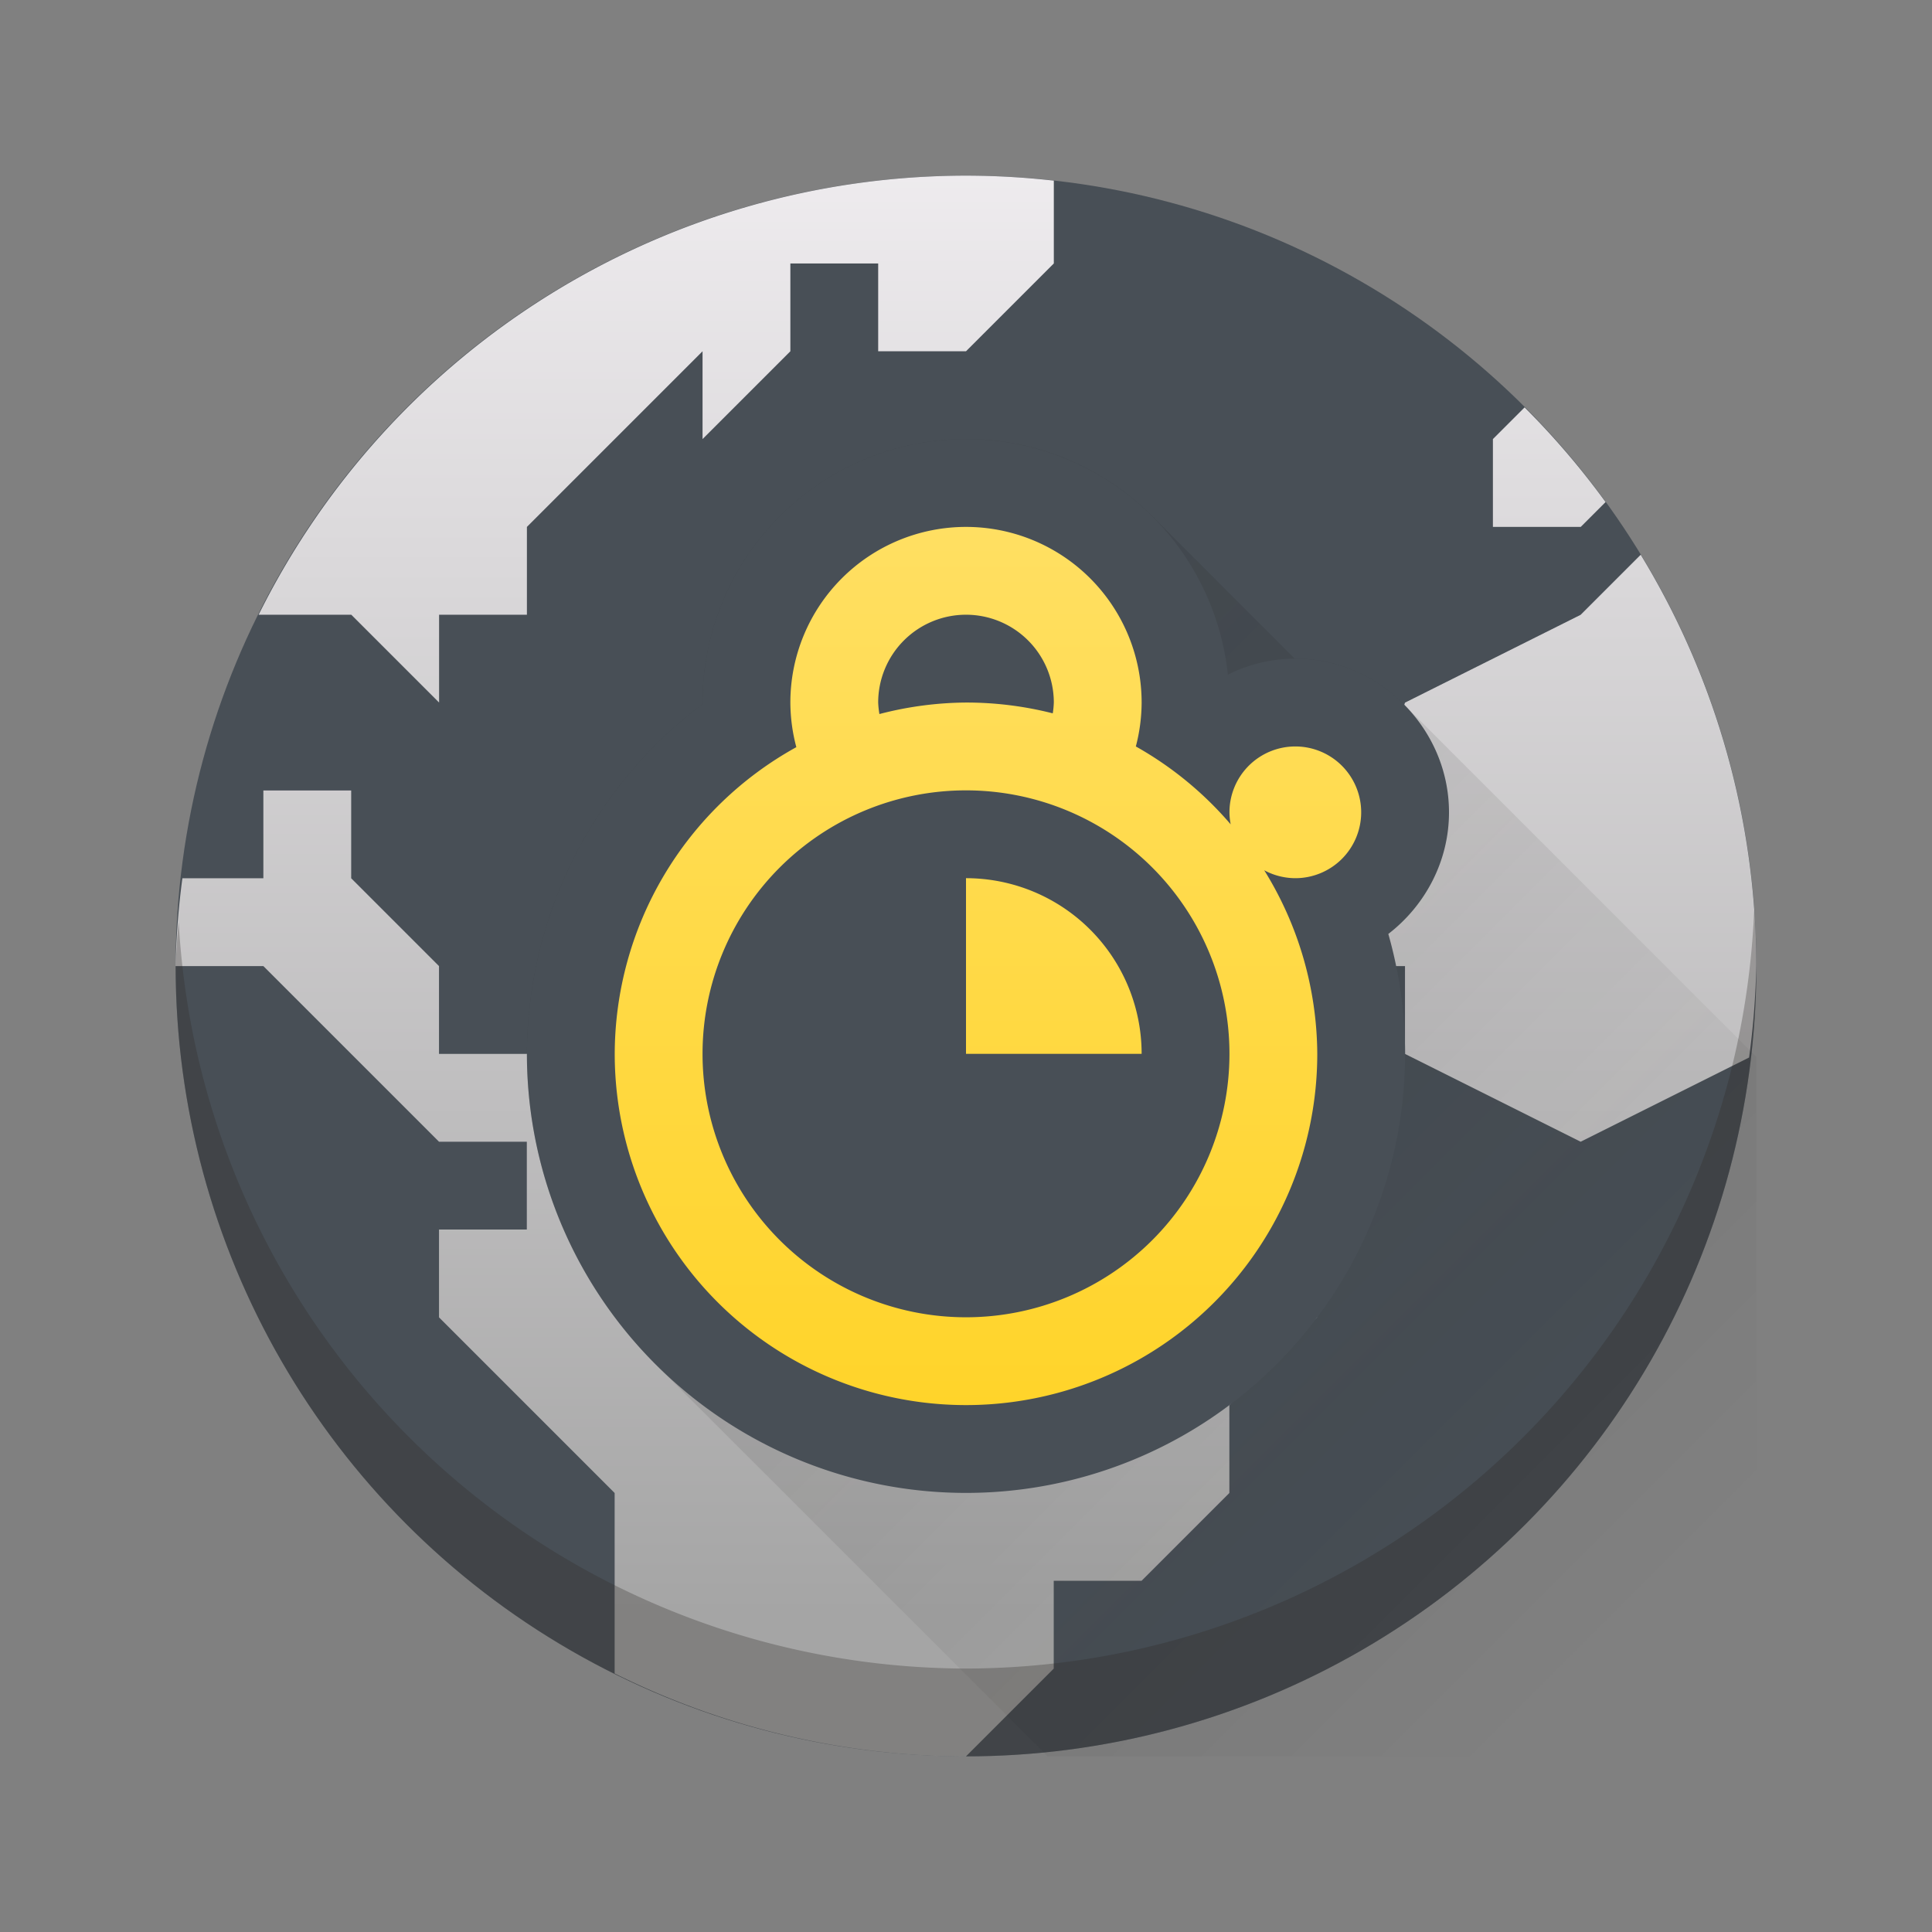 <svg height="22" width="22" xmlns="http://www.w3.org/2000/svg" xmlns:xlink="http://www.w3.org/1999/xlink"><rect width="100%" height="100%" fill="#808080" stroke="none"/><linearGradient id="a" gradientUnits="userSpaceOnUse" x1="24.018" x2="24.018" y1="18.383" y2=".383"><stop offset="0" stop-color="#a5a5a5"/><stop offset="1" stop-color="#f5f2f5"/></linearGradient><linearGradient id="b" gradientUnits="userSpaceOnUse" x1="7" x2="7" y1="16" y2="6"><stop offset="0" stop-color="#ffd42a"/><stop offset="1" stop-color="#ffdf62"/></linearGradient><linearGradient id="c" gradientUnits="userSpaceOnUse" x1="6" x2="19" y1="5" y2="18"><stop offset="0" stop-color="#2f2e29"/><stop offset="1" stop-opacity="0"/></linearGradient><g stroke-linejoin="round" stroke-width="2"><circle cx="11" cy="11" fill="#484f56" r="9"/><path d="m11 2a9 9 0 0 0 -8.055 5h1.055l1 1v-1h1v-1l2-2v1l1-1v-1h1v1h1l1-1v-.943a9 9 0 0 0 -1-.057zm6.361 2.639-.361.361v1h1l.283-.283a9 9 0 0 0 -.922-1.078zm1.322 1.678-.684.684-2 1-1 3h1v1l2 1 1.918-.959a9 9 0 0 0 .082-1.041 9 9 0 0 0 -1.316-4.684zm-15.684 2.684v1h-.922a9 9 0 0 0 -.078 1h1l2 2h1v1h-1v1l2 2v2.055a9 9 0 0 0 4 .945l1-1v-1h1l1-1v-1l1-1-1-1h-2l-1-1h-1l-1-1h-2v-1l-1 1h-1v-1l-1-1v-1z" fill="url(#a)"/><path d="m19.975 10.359a9 9 0 0 1 -8.975 8.641 9 9 0 0 1 -8.965-8.5 9 9 0 0 0 -.035.5 9 9 0 0 0 9 9 9 9 0 0 0 9-9 9 9 0 0 0 -.025-.641z" fill="#2f2e29" opacity=".3"/></g><path d="m11 5c-.796 0-1.558.316-2.121.879-.563.563-.879 1.325-.879 2.121.001.005.001.01.002.016-1.255.941-1.997 2.416-2.002 3.984 0 1.326.527 2.598 1.465 3.535l4.465 4.465h8.07v-7.965l-4.018-4.018c-.318-.318-.755-.518-1.232-.518-.003 0-.005-0-.008 0l-1.621-1.621c-.545-.545-1.297-.879-2.121-.879z" fill="url(#c)" opacity=".2"/><path d="m11 5a3 3 0 0 0 -3 3 3 3 0 0 0 .002.016 5 5 0 0 0 -2.002 3.984 5 5 0 0 0 5 5 5 5 0 0 0 5-5 5 5 0 0 0 -.191-1.365c.418-.322.691-.826.691-1.385 0-.955-.795-1.75-1.75-1.75-.274 0-.535.066-.768.182a3 3 0 0 0 -2.982-2.682z" fill="#484f56"/><path d="m11 6a2 2 0 0 0 -2 2 2 2 0 0 0 .068.508 4 4 0 0 0 -2.068 3.492 4 4 0 0 0 4 4 4 4 0 0 0 4-4 4 4 0 0 0 -.604-2.09.75.75 0 0 0 .354.09.75.75 0 0 0 .75-.75.75.75 0 0 0 -.75-.75.75.75 0 0 0 -.75.75.75.75 0 0 0 .014.137 4 4 0 0 0 -1.08-.887 2 2 0 0 0 .066-.5 2 2 0 0 0 -2-2zm0 1a1 1 0 0 1 1 1 1 1 0 0 1 -.012.123 4 4 0 0 0 -.988-.123 4 4 0 0 0 -.986.131 1 1 0 0 1 -.014-.131 1 1 0 0 1 1-1zm0 2a3 3 0 0 1 3 3 3 3 0 0 1 -3 3 3 3 0 0 1 -3-3 3 3 0 0 1 3-3zm0 1v2h2a2 2 0 0 0 -2-2z" fill="url(#b)" stroke-width="2"/></svg>